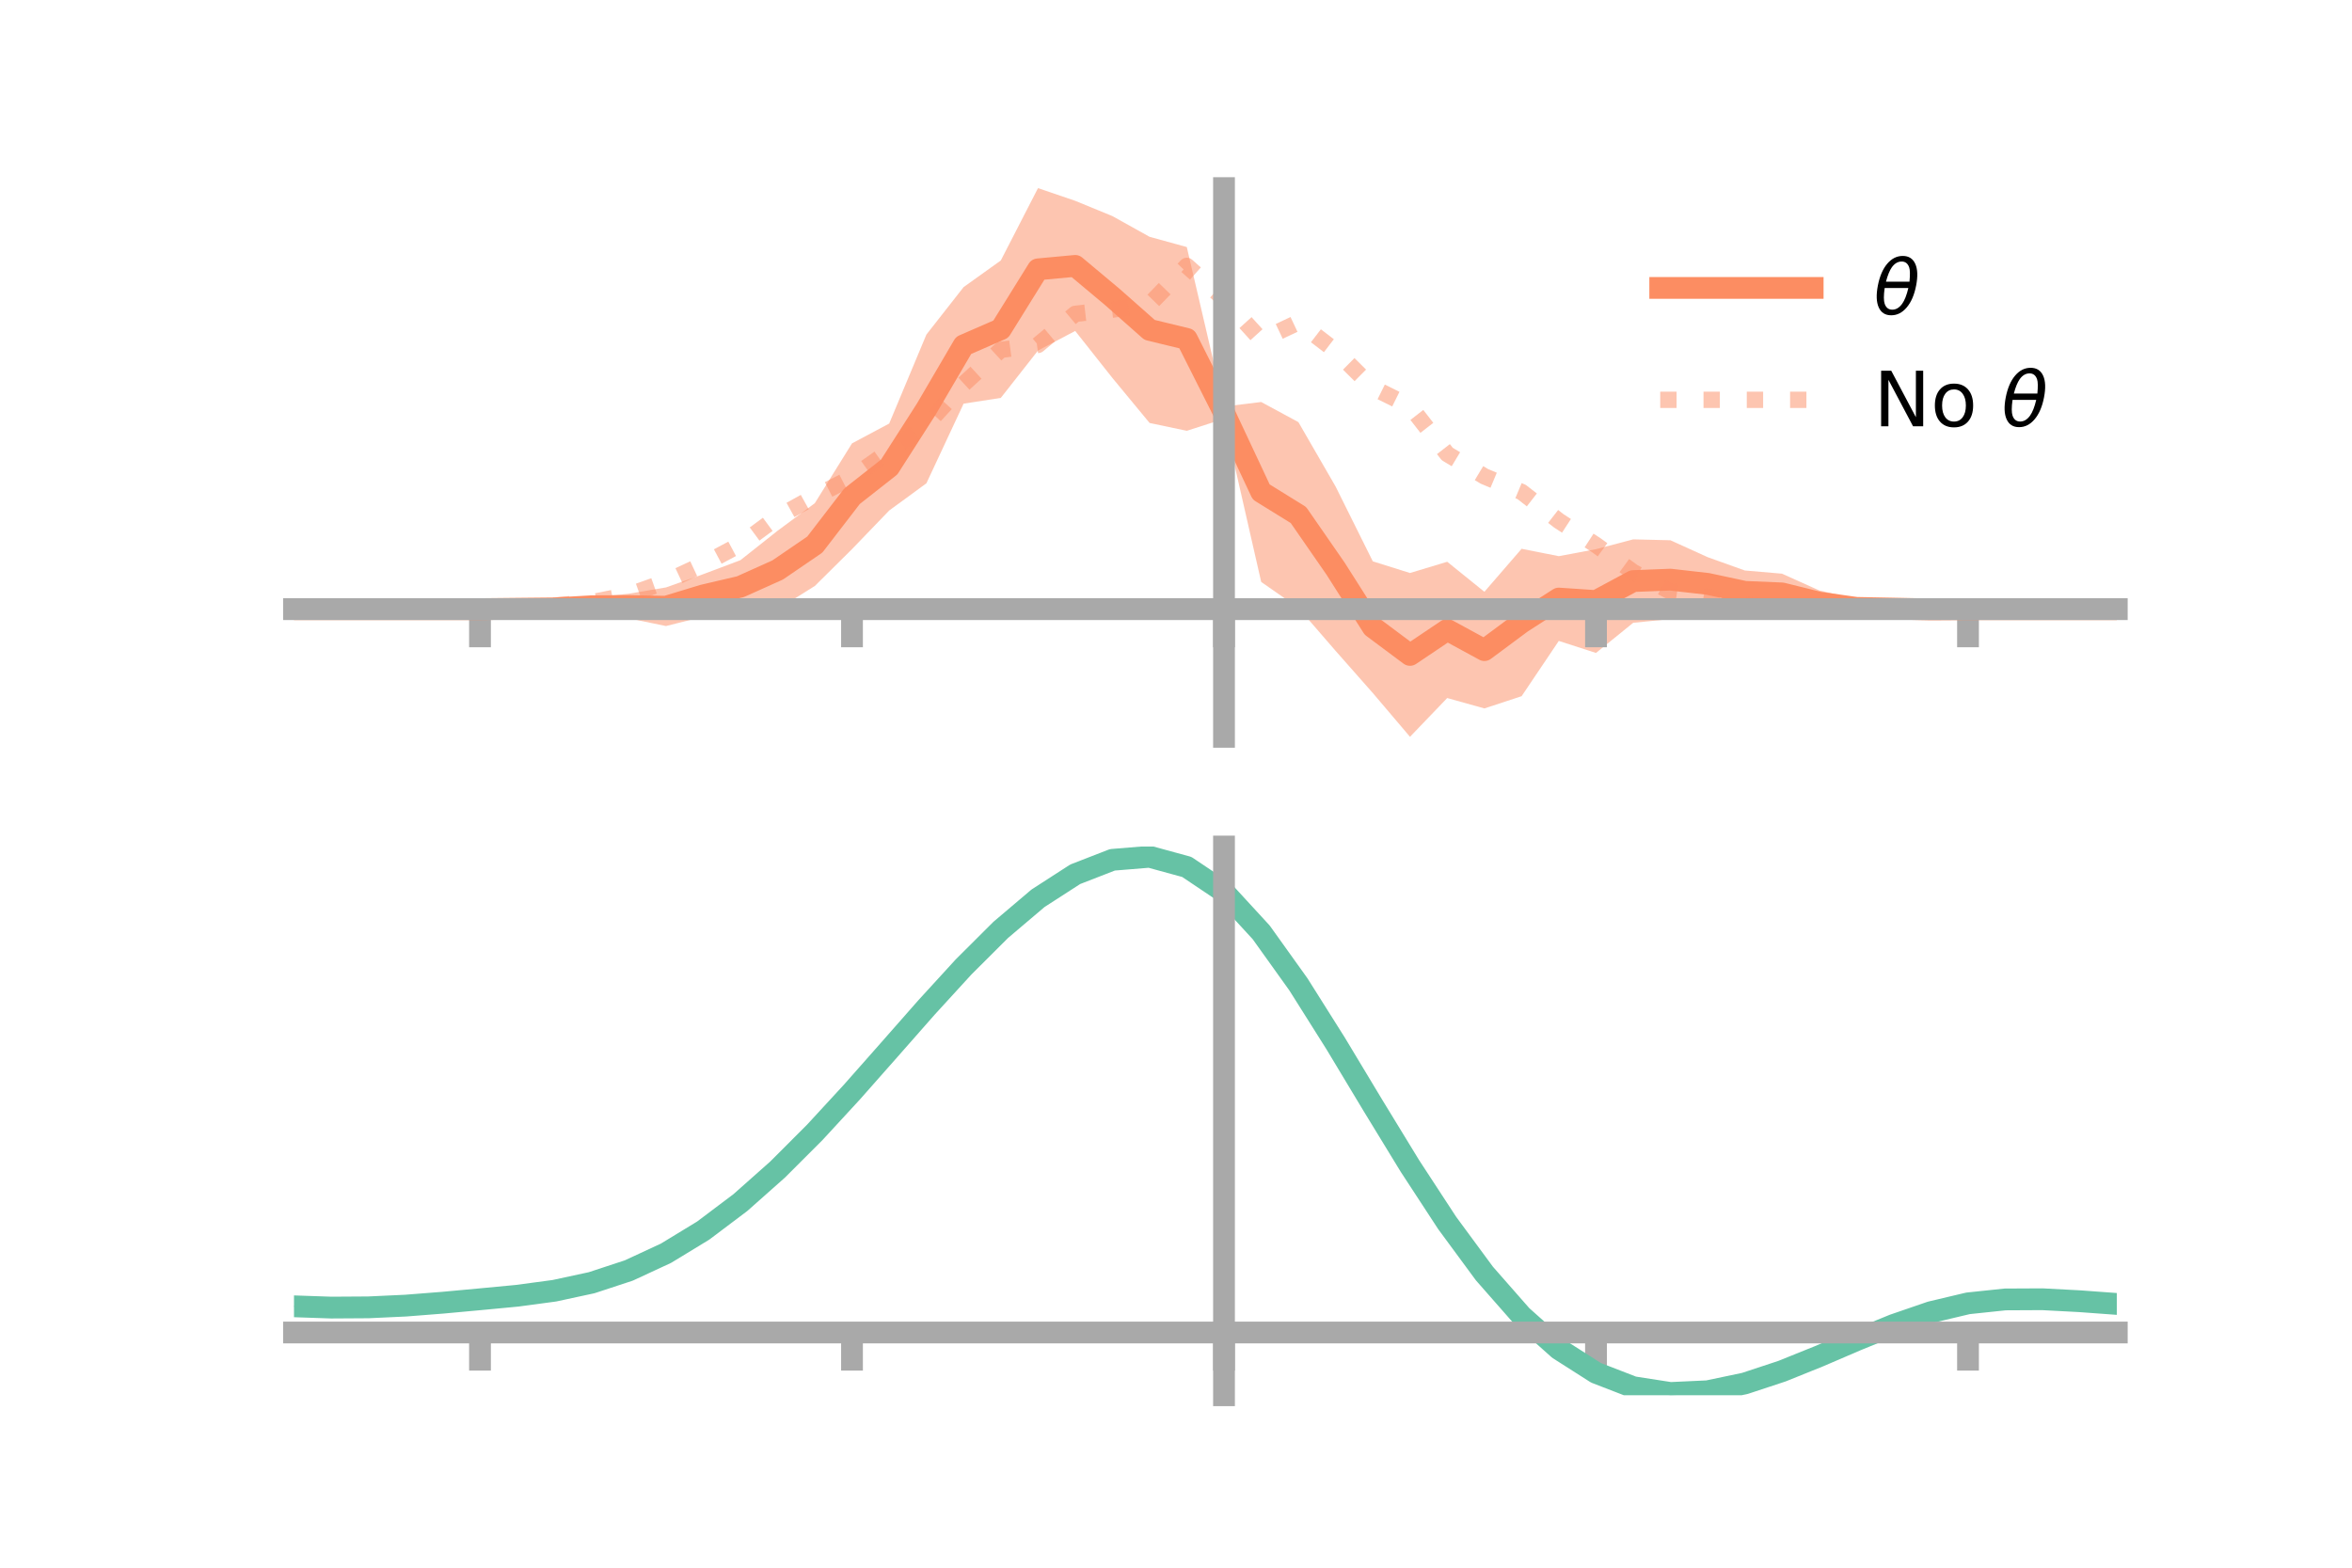 <?xml version="1.0" encoding="utf-8" standalone="no"?>
<!DOCTYPE svg PUBLIC "-//W3C//DTD SVG 1.1//EN"
  "http://www.w3.org/Graphics/SVG/1.1/DTD/svg11.dtd">
<!-- Created with matplotlib (https://matplotlib.org/) -->
<svg height="144pt" version="1.1" viewBox="0 0 216 144" width="216pt" xmlns="http://www.w3.org/2000/svg" xmlns:xlink="http://www.w3.org/1999/xlink">
 <defs>
  <style type="text/css">*{stroke-linecap:butt;stroke-linejoin:round;}</style>
 </defs>
 <g id="figure_1">
  <g id="patch_1">
   <path d="M 0 144 
L 216 144 
L 216 0 
L 0 0 
z
" style="fill:none;"/>
  </g>
  <g id="axes_1">
   <g id="patch_2">
    <path d="M 27 67.68 
L 194.4 67.68 
L 194.4 17.28 
L 27 17.28 
z
" style="fill:none;"/>
   </g>
   <g id="PolyCollection_1">
    <path clip-path="url(#pc41fc9e5bf)" d="M 27 55.953 
L 27 55.953 
L 30.416 55.953 
L 33.833 55.953 
L 37.249 55.953 
L 40.665 55.953 
L 44.082 55.952 
L 47.498 55.773 
L 50.914 55.384 
L 54.331 54.871 
L 57.747 54.536 
L 61.163 53.958 
L 64.58 52.742 
L 67.996 51.457 
L 71.412 48.752 
L 74.829 46.222 
L 78.245 40.726 
L 81.661 38.905 
L 85.078 30.731 
L 88.494 26.372 
L 91.91 23.927 
L 95.327 17.28 
L 98.743 18.446 
L 102.159 19.849 
L 105.576 21.753 
L 108.992 22.693 
L 112.408 37.345 
L 115.824 36.926 
L 119.241 38.775 
L 122.657 44.689 
L 126.073 51.561 
L 129.49 52.633 
L 132.906 51.601 
L 136.322 54.359 
L 139.739 50.409 
L 143.155 51.088 
L 146.571 50.444 
L 149.988 49.544 
L 153.404 49.625 
L 156.82 51.176 
L 160.237 52.402 
L 163.653 52.695 
L 167.069 54.234 
L 170.486 55.016 
L 173.902 55.403 
L 177.318 55.833 
L 180.735 55.952 
L 184.151 55.953 
L 187.567 55.953 
L 190.984 55.953 
L 194.4 55.953 
L 194.4 55.953 
L 194.4 55.953 
L 190.984 55.953 
L 187.567 55.953 
L 184.151 55.953 
L 180.735 55.955 
L 177.318 56.117 
L 173.902 56.406 
L 170.486 56.659 
L 167.069 56.476 
L 163.653 56.322 
L 160.237 56.325 
L 156.82 56.086 
L 153.404 56.86 
L 149.988 57.207 
L 146.571 59.976 
L 143.155 58.872 
L 139.739 63.949 
L 136.322 65.073 
L 132.906 64.118 
L 129.49 67.68 
L 126.073 63.655 
L 122.657 59.784 
L 119.241 55.836 
L 115.824 53.453 
L 112.408 38.472 
L 108.992 39.572 
L 105.576 38.852 
L 102.159 34.717 
L 98.743 30.399 
L 95.327 32.201 
L 91.91 36.549 
L 88.494 37.079 
L 85.078 44.392 
L 81.661 46.893 
L 78.245 50.441 
L 74.829 53.826 
L 71.412 55.963 
L 67.996 56.328 
L 64.58 56.645 
L 61.163 57.505 
L 57.747 56.8 
L 54.331 56.502 
L 50.914 56.382 
L 47.498 56.06 
L 44.082 55.955 
L 40.665 55.953 
L 37.249 55.953 
L 33.833 55.953 
L 30.416 55.953 
L 27 55.953 
z
" style="fill:#fc8d62;fill-opacity:0.5;"/>
   </g>
   <g id="matplotlib.axis_1">
    <g id="xtick_1">
     <g id="line2d_1">
      <defs>
       <path d="M 0 0 
L 0 3.5 
" id="me80aa87517" style="stroke:#a9a9a9;stroke-width:2;"/>
      </defs>
      <g>
       <use style="fill:#a9a9a9;stroke:#a9a9a9;stroke-width:2;" x="44.082" xlink:href="#me80aa87517" y="55.953"/>
      </g>
     </g>
    </g>
    <g id="xtick_2">
     <g id="line2d_2">
      <g>
       <use style="fill:#a9a9a9;stroke:#a9a9a9;stroke-width:2;" x="78.245" xlink:href="#me80aa87517" y="55.953"/>
      </g>
     </g>
    </g>
    <g id="xtick_3">
     <g id="line2d_3">
      <g>
       <use style="fill:#a9a9a9;stroke:#a9a9a9;stroke-width:2;" x="112.408" xlink:href="#me80aa87517" y="55.953"/>
      </g>
     </g>
    </g>
    <g id="xtick_4">
     <g id="line2d_4">
      <g>
       <use style="fill:#a9a9a9;stroke:#a9a9a9;stroke-width:2;" x="146.571" xlink:href="#me80aa87517" y="55.953"/>
      </g>
     </g>
    </g>
    <g id="xtick_5">
     <g id="line2d_5">
      <g>
       <use style="fill:#a9a9a9;stroke:#a9a9a9;stroke-width:2;" x="180.735" xlink:href="#me80aa87517" y="55.953"/>
      </g>
     </g>
    </g>
   </g>
   <g id="matplotlib.axis_2"/>
   <g id="line2d_6">
    <path clip-path="url(#pc41fc9e5bf)" d="M 27 55.953 
L 30.416 55.953 
L 33.833 55.953 
L 37.249 55.953 
L 40.665 55.953 
L 44.082 55.953 
L 47.498 55.917 
L 50.914 55.883 
L 54.331 55.687 
L 57.747 55.668 
L 61.163 55.732 
L 64.58 54.693 
L 67.996 53.893 
L 71.412 52.358 
L 74.829 50.024 
L 78.245 45.584 
L 81.661 42.899 
L 85.078 37.561 
L 88.494 31.726 
L 91.91 30.238 
L 95.327 24.74 
L 98.743 24.423 
L 102.159 27.283 
L 105.576 30.303 
L 108.992 31.132 
L 112.408 37.908 
L 115.824 45.19 
L 119.241 47.305 
L 122.657 52.236 
L 126.073 57.608 
L 129.49 60.157 
L 132.906 57.859 
L 136.322 59.716 
L 139.739 57.179 
L 143.155 54.98 
L 146.571 55.21 
L 149.988 53.375 
L 153.404 53.243 
L 156.82 53.631 
L 160.237 54.364 
L 163.653 54.508 
L 167.069 55.355 
L 170.486 55.837 
L 173.902 55.905 
L 177.318 55.975 
L 180.735 55.954 
L 184.151 55.953 
L 187.567 55.953 
L 190.984 55.953 
L 194.4 55.953 
" style="fill:none;stroke:#fc8d62;stroke-linecap:square;stroke-width:2;"/>
   </g>
   <g id="line2d_7">
    <path clip-path="url(#pc41fc9e5bf)" d="M 27 55.953 
L 30.416 55.953 
L 33.833 55.953 
L 37.249 55.953 
L 40.665 55.953 
L 44.082 55.953 
L 47.498 55.911 
L 50.914 55.621 
L 54.331 55.32 
L 57.747 54.643 
L 61.163 53.426 
L 64.58 51.83 
L 67.996 50.009 
L 71.412 47.497 
L 74.829 45.603 
L 78.245 43.859 
L 81.661 41.447 
L 85.078 39.024 
L 88.494 35.272 
L 91.91 32.137 
L 95.327 31.683 
L 98.743 28.83 
L 102.159 28.442 
L 105.576 27.945 
L 108.992 24.423 
L 112.408 27.457 
L 115.824 31.221 
L 119.241 29.608 
L 122.657 32.228 
L 126.073 35.615 
L 129.49 37.307 
L 132.906 41.7 
L 136.322 43.758 
L 139.739 45.188 
L 143.155 47.842 
L 146.571 50.062 
L 149.988 52.549 
L 153.404 54.333 
L 156.82 54.838 
L 160.237 55.526 
L 163.653 55.791 
L 167.069 55.854 
L 170.486 55.985 
L 173.902 56.106 
L 177.318 55.972 
L 180.735 55.953 
L 184.151 55.953 
L 187.567 55.953 
L 190.984 55.953 
L 194.4 55.953 
" style="fill:none;stroke:#fc8d62;stroke-dasharray:1.5,2.475;stroke-dashoffset:0;stroke-opacity:0.5;stroke-width:1.5;"/>
   </g>
   <g id="patch_3">
    <path d="M 112.408 67.68 
L 112.408 17.28 
" style="fill:none;stroke:#a9a9a9;stroke-linecap:square;stroke-linejoin:miter;stroke-width:2;"/>
   </g>
   <g id="patch_4">
    <path d="M 194.4 67.68 
L 194.4 17.28 
" style="fill:none;"/>
   </g>
   <g id="patch_5">
    <path d="M 27 55.953 
L 194.4 55.953 
" style="fill:none;stroke:#a9a9a9;stroke-linecap:square;stroke-linejoin:miter;stroke-width:2;"/>
   </g>
   <g id="patch_6">
    <path d="M 27 17.28 
L 194.4 17.28 
" style="fill:none;"/>
   </g>
   <g id="legend_1">
    <g id="line2d_8">
     <path d="M 152.47 26.449 
L 166.47 26.449 
" style="fill:none;stroke:#fc8d62;stroke-linecap:square;stroke-width:2;"/>
    </g>
    <g id="line2d_9"/>
    <g id="text_1">
     <!-- $\theta$ -->
     <g transform="translate(172.07 28.899)scale(0.07 -0.07)">
      <defs>
       <path d="M 45.516 34.672 
L 14.453 34.672 
Q 12.359 20.062 14.5 13.875 
Q 17.188 6.25 24.469 6.25 
Q 31.781 6.25 37.359 13.922 
Q 42.234 20.656 45.516 34.672 
z
M 47.016 42.969 
Q 48.344 56.844 46.625 61.719 
Q 43.953 69.438 36.766 69.438 
Q 29.297 69.438 23.828 61.812 
Q 19.531 55.672 16.156 42.969 
z
M 38.188 76.766 
Q 49.906 76.766 54.594 66.406 
Q 59.281 56.109 55.719 37.844 
Q 52.203 19.625 43.453 9.281 
Q 34.766 -1.125 23.047 -1.125 
Q 11.281 -1.125 6.641 9.281 
Q 2 19.625 5.516 37.844 
Q 9.078 56.109 17.719 66.406 
Q 26.422 76.766 38.188 76.766 
z
" id="DejaVuSans-Oblique-952"/>
      </defs>
      <use transform="translate(0 0.234)" xlink:href="#DejaVuSans-Oblique-952"/>
     </g>
    </g>
    <g id="line2d_10">
     <path d="M 152.47 36.724 
L 166.47 36.724 
" style="fill:none;stroke:#fc8d62;stroke-dasharray:1.5,2.475;stroke-dashoffset:0;stroke-opacity:0.5;stroke-width:1.5;"/>
    </g>
    <g id="line2d_11"/>
    <g id="text_2">
     <!-- No $\theta$ -->
     <g transform="translate(172.07 39.174)scale(0.07 -0.07)">
      <defs>
       <path d="M 9.812 72.906 
L 23.094 72.906 
L 55.422 11.922 
L 55.422 72.906 
L 64.984 72.906 
L 64.984 0 
L 51.703 0 
L 19.391 60.984 
L 19.391 0 
L 9.812 0 
z
" id="DejaVuSans-78"/>
       <path d="M 30.609 48.391 
Q 23.391 48.391 19.188 42.75 
Q 14.984 37.109 14.984 27.297 
Q 14.984 17.484 19.156 11.844 
Q 23.344 6.203 30.609 6.203 
Q 37.797 6.203 41.984 11.859 
Q 46.188 17.531 46.188 27.297 
Q 46.188 37.016 41.984 42.703 
Q 37.797 48.391 30.609 48.391 
z
M 30.609 56 
Q 42.328 56 49.016 48.375 
Q 55.719 40.766 55.719 27.297 
Q 55.719 13.875 49.016 6.219 
Q 42.328 -1.422 30.609 -1.422 
Q 18.844 -1.422 12.172 6.219 
Q 5.516 13.875 5.516 27.297 
Q 5.516 40.766 12.172 48.375 
Q 18.844 56 30.609 56 
z
" id="DejaVuSans-111"/>
       <path id="DejaVuSans-32"/>
      </defs>
      <use transform="translate(0 0.234)" xlink:href="#DejaVuSans-78"/>
      <use transform="translate(74.805 0.234)" xlink:href="#DejaVuSans-111"/>
      <use transform="translate(135.986 0.234)" xlink:href="#DejaVuSans-32"/>
      <use transform="translate(167.773 0.234)" xlink:href="#DejaVuSans-Oblique-952"/>
     </g>
    </g>
   </g>
  </g>
  <g id="axes_2">
   <g id="patch_7">
    <path d="M 27 128.16 
L 194.4 128.16 
L 194.4 77.76 
L 27 77.76 
z
" style="fill:none;"/>
   </g>
   <g id="PolyCollection_2">
    <path clip-path="url(#p7015c6203b)" d="M 27 120.036 
L 27 119.946 
L 30.416 120.07 
L 33.833 120.048 
L 37.249 119.879 
L 40.665 119.598 
L 44.082 119.271 
L 47.498 118.937 
L 50.914 118.469 
L 54.331 117.721 
L 57.747 116.582 
L 61.163 114.972 
L 64.58 112.853 
L 67.996 110.225 
L 71.412 107.125 
L 74.829 103.626 
L 78.245 99.832 
L 81.661 95.872 
L 85.078 91.899 
L 88.494 88.081 
L 91.91 84.6 
L 95.327 81.642 
L 98.743 79.395 
L 102.159 78.042 
L 105.576 77.76 
L 108.992 78.712 
L 112.408 81.043 
L 115.824 84.816 
L 119.241 89.665 
L 122.657 95.17 
L 126.073 100.937 
L 129.49 106.622 
L 132.906 111.934 
L 136.322 116.646 
L 139.739 120.596 
L 143.155 123.686 
L 146.571 125.883 
L 149.988 127.211 
L 153.404 127.744 
L 156.82 127.591 
L 160.237 126.885 
L 163.653 125.776 
L 167.069 124.421 
L 170.486 122.978 
L 173.902 121.601 
L 177.318 120.437 
L 180.735 119.63 
L 184.151 119.273 
L 187.567 119.262 
L 190.984 119.453 
L 194.4 119.715 
L 194.4 119.831 
L 194.4 119.831 
L 190.984 119.593 
L 187.567 119.422 
L 184.151 119.444 
L 180.735 119.807 
L 177.318 120.622 
L 173.902 121.81 
L 170.486 123.229 
L 167.069 124.721 
L 163.653 126.123 
L 160.237 127.268 
L 156.82 127.997 
L 153.404 128.16 
L 149.988 127.631 
L 146.571 126.315 
L 143.155 124.157 
L 139.739 121.143 
L 136.322 117.31 
L 132.906 112.746 
L 129.49 107.604 
L 126.073 102.099 
L 122.657 96.509 
L 119.241 91.171 
L 115.824 86.467 
L 112.408 82.809 
L 108.992 80.555 
L 105.576 79.638 
L 102.159 79.915 
L 98.743 81.22 
L 95.327 83.381 
L 91.91 86.219 
L 88.494 89.553 
L 85.078 93.203 
L 81.661 96.997 
L 78.245 100.775 
L 74.829 104.394 
L 71.412 107.733 
L 67.996 110.696 
L 64.58 113.217 
L 61.163 115.259 
L 57.747 116.82 
L 54.331 117.93 
L 50.914 118.656 
L 47.498 119.105 
L 44.082 119.419 
L 40.665 119.722 
L 37.249 119.977 
L 33.833 120.127 
L 30.416 120.145 
L 27 120.036 
z
" style="fill:#66c2a5;fill-opacity:0.5;"/>
   </g>
   <g id="matplotlib.axis_3">
    <g id="xtick_6">
     <g id="line2d_12">
      <g>
       <use style="fill:#a9a9a9;stroke:#a9a9a9;stroke-width:2;" x="44.082" xlink:href="#me80aa87517" y="122.398"/>
      </g>
     </g>
    </g>
    <g id="xtick_7">
     <g id="line2d_13">
      <g>
       <use style="fill:#a9a9a9;stroke:#a9a9a9;stroke-width:2;" x="78.245" xlink:href="#me80aa87517" y="122.398"/>
      </g>
     </g>
    </g>
    <g id="xtick_8">
     <g id="line2d_14">
      <g>
       <use style="fill:#a9a9a9;stroke:#a9a9a9;stroke-width:2;" x="112.408" xlink:href="#me80aa87517" y="122.398"/>
      </g>
     </g>
    </g>
    <g id="xtick_9">
     <g id="line2d_15">
      <g>
       <use style="fill:#a9a9a9;stroke:#a9a9a9;stroke-width:2;" x="146.571" xlink:href="#me80aa87517" y="122.398"/>
      </g>
     </g>
    </g>
    <g id="xtick_10">
     <g id="line2d_16">
      <g>
       <use style="fill:#a9a9a9;stroke:#a9a9a9;stroke-width:2;" x="180.735" xlink:href="#me80aa87517" y="122.398"/>
      </g>
     </g>
    </g>
   </g>
   <g id="matplotlib.axis_4"/>
   <g id="line2d_17">
    <path clip-path="url(#p7015c6203b)" d="M 27 119.991 
L 30.416 120.108 
L 33.833 120.087 
L 37.249 119.928 
L 40.665 119.66 
L 44.082 119.345 
L 47.498 119.021 
L 50.914 118.562 
L 54.331 117.825 
L 57.747 116.701 
L 61.163 115.116 
L 64.58 113.035 
L 67.996 110.461 
L 71.412 107.429 
L 74.829 104.01 
L 78.245 100.303 
L 81.661 96.435 
L 85.078 92.551 
L 88.494 88.817 
L 91.91 85.41 
L 95.327 82.512 
L 98.743 80.307 
L 102.159 78.979 
L 105.576 78.699 
L 108.992 79.633 
L 112.408 81.926 
L 115.824 85.642 
L 119.241 90.418 
L 122.657 95.839 
L 126.073 101.518 
L 129.49 107.113 
L 132.906 112.34 
L 136.322 116.978 
L 139.739 120.869 
L 143.155 123.921 
L 146.571 126.099 
L 149.988 127.421 
L 153.404 127.952 
L 156.82 127.794 
L 160.237 127.077 
L 163.653 125.949 
L 167.069 124.571 
L 170.486 123.103 
L 173.902 121.705 
L 177.318 120.53 
L 180.735 119.719 
L 184.151 119.359 
L 187.567 119.342 
L 190.984 119.523 
L 194.4 119.773 
" style="fill:none;stroke:#66c2a5;stroke-linecap:square;stroke-width:2;"/>
   </g>
   <g id="patch_8">
    <path d="M 112.408 128.16 
L 112.408 77.76 
" style="fill:none;stroke:#a9a9a9;stroke-linecap:square;stroke-linejoin:miter;stroke-width:2;"/>
   </g>
   <g id="patch_9">
    <path d="M 194.4 128.16 
L 194.4 77.76 
" style="fill:none;"/>
   </g>
   <g id="patch_10">
    <path d="M 27 122.398 
L 194.4 122.398 
" style="fill:none;stroke:#a9a9a9;stroke-linecap:square;stroke-linejoin:miter;stroke-width:2;"/>
   </g>
   <g id="patch_11">
    <path d="M 27 77.76 
L 194.4 77.76 
" style="fill:none;"/>
   </g>
  </g>
 </g>
 <defs>
  <clipPath id="pc41fc9e5bf">
   <rect height="50.4" width="167.4" x="27" y="17.28"/>
  </clipPath>
  <clipPath id="p7015c6203b">
   <rect height="50.4" width="167.4" x="27" y="77.76"/>
  </clipPath>
 </defs>
</svg>
